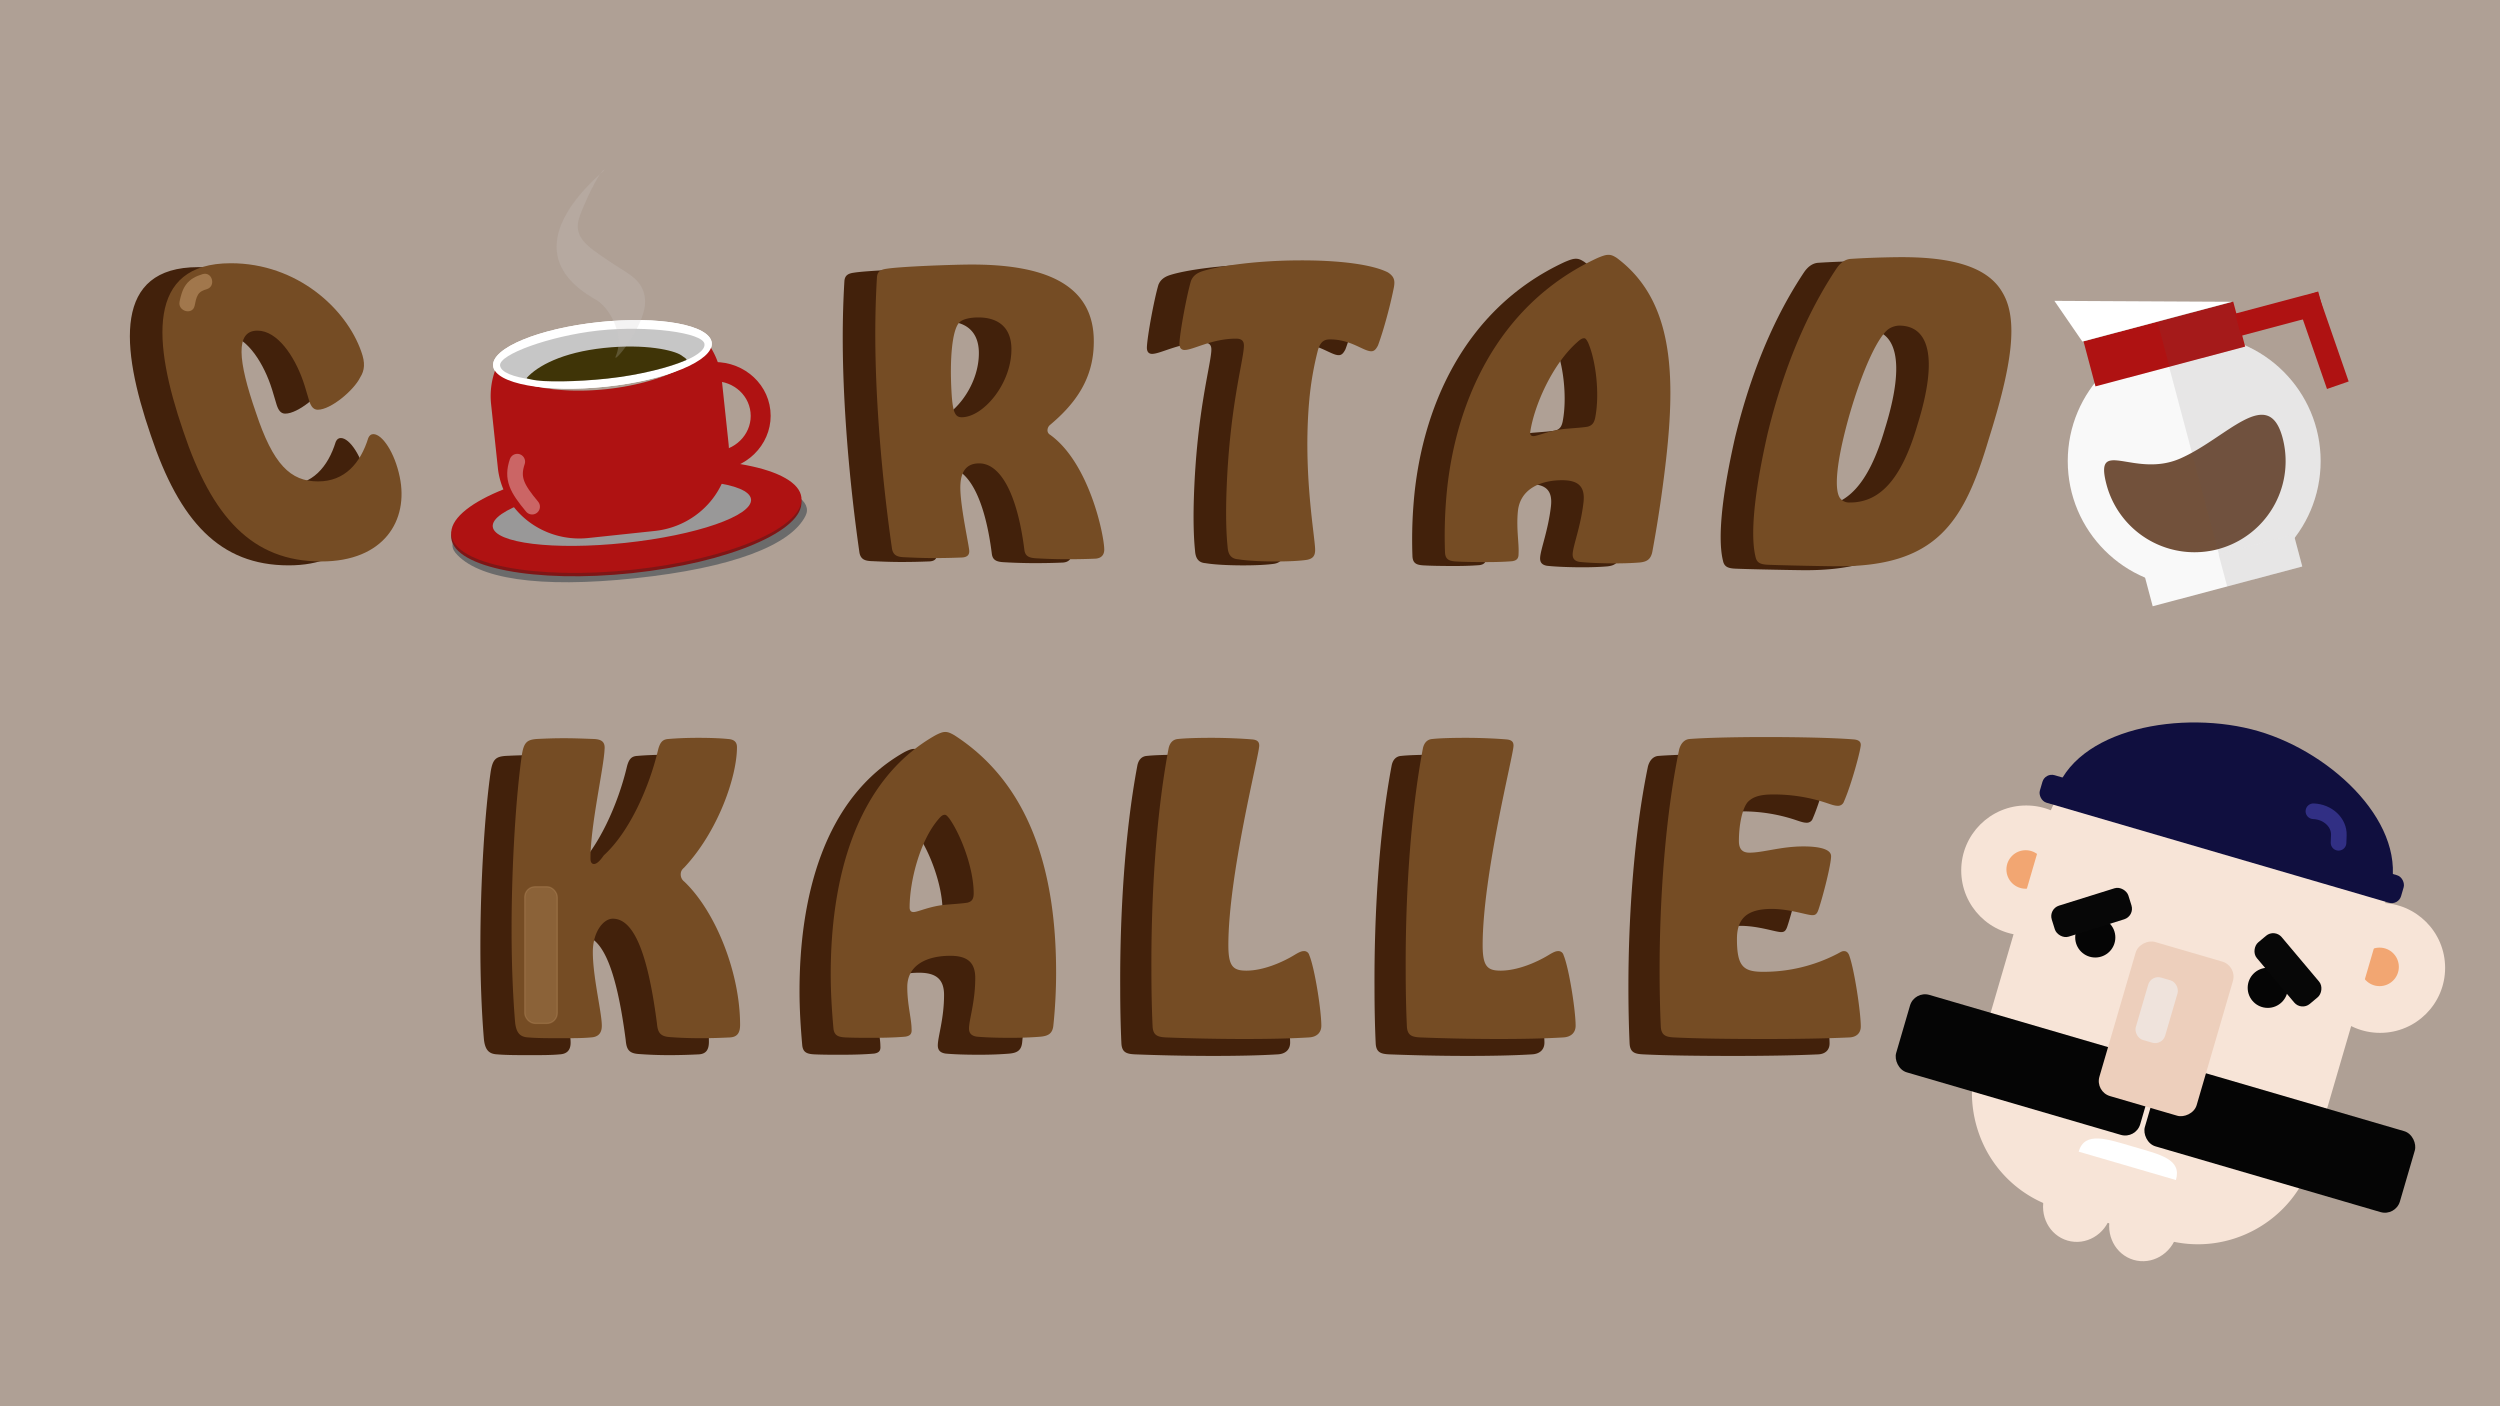 <svg xmlns="http://www.w3.org/2000/svg" width="1920" height="1080" viewBox="0 0 1920 1080"><defs><style>.cls-1{fill:#afa095;}.cls-2{fill:#42210b;}.cls-3{fill:#6b6b6b;}.cls-4{fill:#7f1616;}.cls-5{fill:#af1212;}.cls-6{fill:#999898;}.cls-7{fill:#fff;}.cls-8{fill:#c6c6c6;}.cls-9{fill:#3f3407;}.cls-10{fill:#cecaca;opacity:0.22;}.cls-11{fill:#754c24;}.cls-12,.cls-25{fill:none;stroke-linecap:round;stroke-linejoin:round;stroke-width:12px;}.cls-12{stroke:#fff;opacity:0.35;}.cls-13,.cls-27{fill:#c69c6d;}.cls-13{stroke:#c69c6d;stroke-miterlimit:10;opacity:0.28;}.cls-14{fill:#f9f9f9;}.cls-15{fill:#72513b;}.cls-16{opacity:0.12;}.cls-17{fill:#5b5656;}.cls-18{fill:#f7e4d7;}.cls-19{fill:#f2a672;}.cls-20{fill:#050505;}.cls-21{fill:#edcfbc;}.cls-22{fill:#100f3f;}.cls-23{fill:#efe3dc;}.cls-24{fill:#070707;}.cls-25{stroke:#312f84;}.cls-26{opacity:0.54;}</style></defs><title>Artboard_titel</title><g id="titelskærm"><rect class="cls-1" width="1920" height="1080"/><path class="cls-2" d="M115.738,334.094C92.406,266.093,87.121,205.222,152.161,205.165c51.05-.053,88.844,34.995,100.287,67.84,3.134,8.643,2.674,14.403-.852,19.882-4.774,9.797-22.515,24.786-32.507,24.786-3.24.003-5.144-2.306-6.576-6.626-1.43-4.323-2.91-10.371-4.881-15.843-6.62-18.719-19.572-38.285-34.934-38.276-17.13.013-14.979,23.014-1.212,62.764,13.246,40.04,26.543,53.037,47.782,53.042,20.622.009,32.617-14.123,38.601-33.44.923-2.02,2.147-2.883,3.898-2.883,6.701.002,16.298,13.842,20.236,32.893,6.954,33.195-11.964,64.95-60.39,64.901C168.792,434.172,137.862,400.365,115.738,334.094Z"/><path class="cls-2" d="M655.668,209.442c11.166-1.803,50.698-3.186,64.025-3.264,55.781-.334,95.992,14.061,95.337,59.941-.195,27.636-13.957,46.773-33.575,63.202a5.459,5.459,0,0,0-1.984,4.109,3.911,3.911,0,0,0,2.095,3.524c30.078,21.729,41.428,77.159,41.504,88.064.006,4.418-2.528,6.76-6.76,7.025-5.362.262-14.672.494-24.268.434-7.902-.05-16.088-.394-21.455-.721-5.93-.329-8.213-2.106-8.839-6.217-5.412-43.475-18.513-66.644-34.711-66.672-10.404-.019-14.993,6.995-14.47,20.747.634,15.8,6.754,42.76,6.812,46.574.076,3.221-1.867,4.675-5.247,4.95-6.202.257-14.662.506-23.693.457-7.62-.04-14.967-.372-22.033-.699-3.963-.312-7.655-1.207-8.438-7.051-3.434-23.964-6.979-53.74-9.528-86.693-2.826-37.33-4.535-78.995-1.924-121.552C648.959,211.518,651.307,210.049,655.668,209.442Zm57.93,114.005c16.596.013,38.976-26.36,38.15-53.615-.559-16.402-11.3-23.095-25.47-23.039-6.152.023-11.923,1.215-14.507,3.855-5.485,5.573-7.512,27.784-5.981,53.797C706.688,319.937,708.607,323.445,713.599,323.447Z"/><path class="cls-2" d="M925.815,432.515c-4.226-.331-7.586-2.427-8.016-9.542-1.196-11.269-1.397-26.378-.842-42.371,2.191-62.772,12.315-97.712,13.317-110.745.332-4.144-.662-6.805-6.135-6.784-18.58.077-32.717,8.689-39.335,8.709-2.416.005-4.161-1.466-3.977-5.298.364-8.557,5.591-36.902,8.872-47.838,1.485-3.548,4.164-5.927,9.006-7.436,10.301-3.315,37.357-7.947,72.64-8.231,33.365-.267,58.12,3.382,69.608,9.246,5.335,3.529,5.646,6.808,4.165,13.372-2.79,13.725-7.905,32.233-11.813,42.683-1.688,3.286-3.06,4.483-5.173,4.49-6.022.021-15.657-9.174-31.781-9.101-4.858.02-7.247,2.11-9.14,8.06a240.258,240.258,0,0,0-6.606,37.757c-5.296,57.051,4.733,107.401,4.42,116.345-.137,4.166-1.889,6.237-6.147,7.096-5.106.849-15.278,1.363-26.283,1.277C943.848,434.137,933.415,433.756,925.815,432.515Z"/><path class="cls-2" d="M1093.167,434.21c-5.345-.348-8.121-1.574-8.404-6.977a349.06,349.06,0,0,1,.958-41.698c5.741-70.167,37.573-148.003,116.011-184.328,3.644-1.542,6.16-2.47,8.386-2.494,2.544-.029,4.16.862,6.531,2.344,48.596,36.231,45.564,102.943,34.173,183.872-1.861,13.079-4.048,26.762-6.742,41.34-1.119,6.377-4.341,8.167-9.754,8.72-6.537.54-14.46.762-22.08.682-9.312-.096-18.323-.493-24.21-1.156-3.628-.641-5.49-2.475-5.208-6.404.484-6.651,6.074-20.524,8.265-38.981,1.459-12.103-3.506-17.27-16.165-17.324-16.934-.07-32.541,6.801-34.2,23.965-1.298,13.554,1.021,24.724.518,32.56.072,3.317-1.159,5.113-4.864,5.68-6.245.544-14.727.763-23.757.679C1105.57,434.621,1099.643,434.569,1093.167,434.21Zm85.504-101.98c7.114-.599,11.843-.896,15.458-1.5,3.673-.905,5.231-3.025,6.05-7.259,3.627-19.068.144-44.765-5.687-57.707-1.066-1.806-1.674-3.01-2.889-3.003-1.518.007-2.959.921-5.293,3.042-19.515,17.289-33.091,49.231-36.008,68.512-.431,2.71.597,3.618,2.343,3.62C1156.13,337.942,1165.944,333.129,1178.671,332.231Z"/><path class="cls-2" d="M1331.641,436.666c-4.769-.363-6.923-1.611-8.043-4.691-2.521-8.934-5.551-31.905,8.841-95.623C1347.987,272.32,1369.982,232.406,1385.578,209c3.407-4.926,7.101-6.803,10.405-7.147,10.73-.733,24.188-1.196,35.915-1.336,39.363-.458,69.096,6.205,81.017,27.166,12.488,20.939,7.164,56.176-10.499,112.346-19.035,63.989-39.687,98.889-118.907,97.862C1369.117,437.714,1337.258,437.035,1331.641,436.666ZM1447.58,329.381c16.568-53.047,8.303-76.495-14.295-76.311a15.578,15.578,0,0,0-8.14,2.829c-7.74,5.902-19.24,29.363-29.857,66.046-10.773,38.221-11.365,57.631-7.2,63.526a8.581,8.581,0,0,0,7.379,3.446C1417.468,389.08,1434.854,373.109,1447.58,329.381Z"/><path class="cls-3" d="M618.66,396.127c-11.316,22.744-56.615,40.092-130.867,47.974s-121.522.36-138.039-19.59c-16.015-19.343,55.451-51.061,129.703-58.943S629.839,373.659,618.66,396.127Z"/><ellipse class="cls-4" cx="480.997" cy="399.004" rx="135.2" ry="41.406" transform="translate(-39.431 53.002) rotate(-6.059)"/><ellipse class="cls-5" cx="481.058" cy="396.425" rx="135.2" ry="41.406" transform="translate(-39.158 52.995) rotate(-6.059)"/><ellipse class="cls-6" cx="477.616" cy="393.968" rx="99.735" ry="23.108" transform="translate(-38.918 52.617) rotate(-6.059)"/><path class="cls-7" d="M546.623,263.264c1.454,13.697-34.785,28.772-81.147,33.693s-85.29-2.175-86.743-15.871,34.951-28.79,81.313-33.711S545.169,249.567,546.623,263.264Z"/><path class="cls-5" d="M465.679,298.865c-37.396,3.97-70.451-2.662-85.023-15.466a58.389,58.389,0,0,0-3.503,26.964l5.195,48.941c3.537,33.319,34.824,57.567,69.526,53.883l50.973-5.411c34.702-3.684,60.201-33.959,56.664-67.278l-5.195-48.941a58.379,58.379,0,0,0-8.947-25.411C533.664,281.617,502.873,294.917,465.679,298.865Z"/><path class="cls-7" d="M546.623,263.264c1.454,13.697-34.785,28.772-81.147,33.693s-85.29-2.175-86.743-15.871,34.951-28.79,81.313-33.711S545.169,249.567,546.623,263.264Z"/><path class="cls-8" d="M541.011,264.021c1.712,9.983-32.611,22.128-76.352,26.915-43.329,4.741-79.52.02-80.611-10.253-.903-8.508,38.212-22.565,74.537-26.716.556-.064,1.196-.134,1.97-.215C497.529,249.906,539.539,255.441,541.011,264.021Z"/><path class="cls-9" d="M404.486,290.249c8.395-9.251,27.245-19.612,59.341-23.019s53.818,1.857,59.365,5.595c5.771,3.889,4.229,3.46,2.459,4.24-10.556,4.657-33.865,11.001-59.212,13.681-23.391,2.473-49.526,3.007-58.142.706-1.653-.441-3.79-.5-3.811-1.203"/><path class="cls-5" d="M552.977,360.978c23.775-2.524,41.084-23.075,38.661-45.903s-23.661-39.288-47.437-36.764m1.552,14.626c15.363-1.631,29.085,9.005,30.651,23.755s-9.619,28.03-24.981,29.66"/><path class="cls-10" d="M473.014,273.329c-3.655,8.642,23.962-24.156,22.372-43.18a26.594,26.594,0,0,0-1.139-6.018c-3.43-10.497-12.815-14.495-24.19-22.09-16.008-10.688-24.109-16.097-26.016-24.99-1.349-6.288,1.634-12.928,7.599-26.208,2.686-5.979,9.563-19.106,11.917-20.235,8.603-4.129-80.636,57.432-6.196,99.368C468.465,236.231,479.707,257.506,473.014,273.329Z"/><path class="cls-2" d="M381.835,809.75c-6-.3-9.3-3-10.2-11.7-1.8-21.601-2.7-46.2-2.7-71.101,0-51.601,3.6-104.102,7.8-133.501,1.5-10.2,3.9-12.301,11.4-12.9,5.7-.3,13.2-.601,21-.601,7.5,0,15.3.301,23.1.601,5.7.3,8.7,2.1,8.1,8.1-.6,14.101-10.8,58.201-10.8,83.701,0,2.7.9,4.2,2.7,4.2s4.2-1.8,7.5-6.601c20.1-18.3,35.1-53.1,41.701-81.001,1.5-6,3.6-8.1,7.8-8.399,6.9-.601,15-.899,23.1-.899,8.7,0,17.1.299,22.8.899,4.8.3,6.9,2.399,6.9,6.3,0,22.5-14.4,64.501-40.501,92.401-2.1,1.8-2.7,3.3-2.7,5.399a6.814,6.814,0,0,0,2.7,5.4c24,22.8,42.9,69.9,42.9,110.102,0,6.3-2.4,9.3-7.8,9.6-6.3.3-13.8.6-22.8.6-7.8,0-15.9-.3-23.7-.899-7.2-.601-9-3.601-9.6-10.801-7.5-57.601-18.9-80.101-33.9-80.101-7.2,0-15.3,10.2-15.3,25.501,0,19.5,6.9,46.5,6.9,56.7,0,6-3,8.7-8.4,9-6.3.6-14.1.6-22.5.6C398.035,810.35,388.735,810.35,381.835,809.75Z"/><path class="cls-2" d="M625.431,809.75c-5.7-.3-8.7-1.5-9.3-6.9-1.2-13.5-2.1-27.3-2.1-41.7,0-70.2,17.7-148.201,80.701-183.601,3-1.5,5.1-2.4,7.2-2.4,2.4,0,4.2.899,6.9,2.4,57,36.6,78.301,102.301,78.301,182.101a391.5,391.5,0,0,1-2.1,40.801c-.6,6.3-3.9,8.1-9.6,8.7-6.9.6-15.3.899-23.4.899-9.9,0-19.5-.3-25.8-.899-3.9-.601-6-2.4-6-6.301,0-6.6,4.8-20.399,4.8-38.7,0-12-6-17.1-19.2-17.1-17.7,0-33,6.899-33,24,0,13.5,3.3,24.6,3.3,32.4.3,3.3-.9,5.1-4.8,5.7-6.6.6-15.6.899-25.2.899C638.631,810.05,632.331,810.05,625.431,809.75Zm78-102.001c7.2-.6,12-.9,15.6-1.5,3.6-.9,4.8-3,4.8-7.2,0-18.9-9.6-44.4-18.6-57.301-1.5-1.8-2.4-3-3.6-3-1.5,0-2.7.9-4.5,3-15,17.101-22.5,48.9-22.5,68.101,0,2.7,1.2,3.601,3,3.601C681.231,713.449,690.531,708.649,703.431,707.749Z"/><path class="cls-2" d="M981.526,746.449c4.2,9.9,9.3,42.601,9.3,54.301,0,5.1-3.3,8.7-9.6,9-14.7.9-32.4,1.2-49.501,1.2-22.8,0-44.7-.601-60-1.2-6.6-.3-10.2-1.5-10.5-8.7-.6-12.9-.9-27.3-.9-42.301-.3-54.601,3.3-118.501,13.2-171.001.9-4.2,3.3-6.9,7.2-7.2,5.4-.601,15-.9,25.8-.9,11.7,0,24,.601,30.9,1.2,4.5.3,5.7,2.1,5.7,4.8,0,7.2-23.7,99.001-23.7,153.302,0,16.2,3.6,19.5,13.8,19.5,12.601,0,27.001-6,36.9-12,3.9-2.399,5.7-3,7.2-3A4.026,4.026,0,0,1,981.526,746.449Z"/><path class="cls-2" d="M1176.822,746.449c4.2,9.9,9.3,42.601,9.3,54.301,0,5.1-3.3,8.7-9.6,9-14.7.9-32.4,1.2-49.501,1.2-22.8,0-44.7-.601-60-1.2-6.601-.3-10.2-1.5-10.5-8.7-.601-12.9-.9-27.3-.9-42.301-.3-54.601,3.3-118.501,13.2-171.001.899-4.2,3.3-6.9,7.2-7.2,5.399-.601,15-.9,25.8-.9,11.7,0,24,.601,30.9,1.2,4.5.3,5.7,2.1,5.7,4.8,0,7.2-23.7,99.001-23.7,153.302,0,16.2,3.6,19.5,13.8,19.5,12.601,0,27.001-6,36.9-12,3.9-2.399,5.7-3,7.2-3A4.026,4.026,0,0,1,1176.822,746.449Z"/><path class="cls-2" d="M1262.017,809.75c-6.6-.3-10.199-1.5-10.5-8.7-.6-13.2-.899-27.9-.899-43.2,0-53.4,4.2-117.001,15-169.202,1.2-4.5,3.9-7.8,8.1-8.1,11.101-.9,34.201-1.5,58.201-1.5,26.1,0,52.5.6,67.5,1.8,4.501.3,5.7,2.1,5.7,4.2,0,3.899-7.2,30.601-12.899,43.5a4.747,4.747,0,0,1-4.801,3.301c-2.399,0-4.8-.9-9.3-2.4a128.137,128.137,0,0,0-40.5-6.3c-9.9,0-15.301,1.8-19.2,5.7-4.5,5.1-6.9,18.3-6.9,30,0,6.3,2.7,9,8.1,9,10.501,0,24.301-4.8,41.4-4.8,12.301,0,21.301,2.1,21.301,7.5,0,6.3-6,30-9.601,40.8-1.199,3.601-2.399,4.5-4.8,4.5-4.2,0-17.4-4.8-31.2-4.8-19.8,0-26.7,8.101-26.7,23.101,0,21,4.8,25.2,20.101,25.2a122.798,122.798,0,0,0,56.4-13.5c3-1.5,3.899-2.4,5.7-2.4s3,.9,3.899,3c3.9,10.2,9,43.501,9,54.9,0,4.801-3,8.101-8.7,8.4-19.5.9-42.6,1.2-64.8,1.2C1305.218,810.95,1280.018,810.65,1262.017,809.75Z"/><path class="cls-11" d="M405.793,796.75c-6-.3-9.3-3-10.2-11.7-1.8-21.601-2.7-46.2-2.7-71.101,0-51.601,3.6-104.102,7.8-133.501,1.5-10.2,3.9-12.301,11.4-12.9,5.7-.3,13.2-.601,21-.601,7.5,0,15.3.301,23.1.601,5.7.3,8.7,2.1,8.1,8.1-.6,14.101-10.8,58.201-10.8,83.701,0,2.7.9,4.2,2.7,4.2s4.2-1.8,7.5-6.601c20.1-18.3,35.101-53.1,41.701-81.001,1.5-6,3.6-8.1,7.8-8.399,6.9-.601,15-.899,23.1-.899,8.7,0,17.1.299,22.8.899,4.8.3,6.9,2.399,6.9,6.3,0,22.5-14.4,64.501-40.5,92.401-2.1,1.8-2.7,3.3-2.7,5.399a6.814,6.814,0,0,0,2.7,5.4c24,22.8,42.9,69.9,42.9,110.102,0,6.3-2.4,9.3-7.8,9.6-6.3.3-13.8.6-22.8.6-7.8,0-15.9-.3-23.701-.899-7.2-.601-9-3.601-9.6-10.801-7.5-57.601-18.9-80.101-33.9-80.101-7.2,0-15.3,10.2-15.3,25.501,0,19.5,6.9,46.5,6.9,56.7,0,6-3,8.7-8.4,9-6.3.6-14.1.6-22.5.6C421.994,797.35,412.693,797.35,405.793,796.75Z"/><path class="cls-11" d="M649.389,796.75c-5.7-.3-8.7-1.5-9.3-6.9-1.2-13.5-2.1-27.3-2.1-41.7,0-70.2,17.7-148.201,80.701-183.601,3-1.5,5.1-2.4,7.2-2.4,2.4,0,4.2.899,6.9,2.4,57,36.6,78.301,102.301,78.301,182.101a391.5,391.5,0,0,1-2.1,40.801c-.6,6.3-3.9,8.1-9.6,8.7-6.9.6-15.3.899-23.4.899-9.9,0-19.5-.3-25.8-.899-3.9-.601-6-2.4-6-6.301,0-6.6,4.8-20.399,4.8-38.7,0-12-6-17.1-19.2-17.1-17.7,0-33,6.899-33,24,0,13.5,3.3,24.6,3.3,32.4.3,3.3-.9,5.1-4.8,5.7-6.6.6-15.6.899-25.2.899C662.589,797.05,656.289,797.05,649.389,796.75Zm78-102.001c7.2-.6,12-.9,15.6-1.5,3.6-.9,4.8-3,4.8-7.2,0-18.9-9.6-44.4-18.6-57.301-1.5-1.8-2.4-3-3.6-3-1.5,0-2.7.9-4.5,3-15,17.101-22.5,48.9-22.5,68.101,0,2.7,1.2,3.601,3,3.601C705.189,700.449,714.489,695.649,727.389,694.749Z"/><path class="cls-11" d="M1005.484,733.449c4.2,9.9,9.3,42.601,9.3,54.301,0,5.1-3.3,8.7-9.6,9-14.7.9-32.4,1.2-49.501,1.2-22.8,0-44.7-.601-60-1.2-6.6-.3-10.2-1.5-10.5-8.7-.6-12.9-.9-27.3-.9-42.301-.3-54.601,3.3-118.501,13.2-171.001.9-4.2,3.3-6.9,7.2-7.2,5.4-.601,15-.9,25.8-.9,11.7,0,24,.601,30.9,1.2,4.5.3,5.7,2.1,5.7,4.8,0,7.2-23.7,99.001-23.7,153.302,0,16.2,3.6,19.5,13.8,19.5,12.601,0,27.001-6,36.9-12,3.9-2.399,5.7-3,7.2-3A4.026,4.026,0,0,1,1005.484,733.449Z"/><path class="cls-11" d="M1200.78,733.449c4.2,9.9,9.3,42.601,9.3,54.301,0,5.1-3.3,8.7-9.6,9-14.7.9-32.4,1.2-49.501,1.2-22.8,0-44.7-.601-60-1.2-6.601-.3-10.2-1.5-10.5-8.7-.601-12.9-.9-27.3-.9-42.301-.3-54.601,3.3-118.501,13.2-171.001.899-4.2,3.3-6.9,7.2-7.2,5.399-.601,15-.9,25.8-.9,11.7,0,24,.601,30.9,1.2,4.5.3,5.7,2.1,5.7,4.8,0,7.2-23.7,99.001-23.7,153.302,0,16.2,3.6,19.5,13.8,19.5,12.601,0,27.001-6,36.9-12,3.9-2.399,5.7-3,7.2-3A4.026,4.026,0,0,1,1200.78,733.449Z"/><path class="cls-11" d="M1285.975,796.75c-6.6-.3-10.199-1.5-10.5-8.7-.6-13.2-.899-27.9-.899-43.2,0-53.4,4.2-117.001,15-169.202,1.2-4.5,3.9-7.8,8.1-8.1,11.101-.9,34.201-1.5,58.201-1.5,26.1,0,52.5.6,67.5,1.8,4.501.3,5.7,2.1,5.7,4.2,0,3.899-7.2,30.601-12.899,43.5a4.747,4.747,0,0,1-4.801,3.301c-2.399,0-4.8-.9-9.3-2.4a128.137,128.137,0,0,0-40.5-6.3c-9.9,0-15.301,1.8-19.2,5.7-4.5,5.1-6.9,18.3-6.9,30,0,6.3,2.7,9,8.1,9,10.501,0,24.301-4.8,41.4-4.8,12.301,0,21.301,2.1,21.301,7.5,0,6.3-6,30-9.601,40.8-1.199,3.601-2.399,4.5-4.8,4.5-4.2,0-17.4-4.8-31.2-4.8-19.8,0-26.7,8.101-26.7,23.101,0,21,4.8,25.2,20.101,25.2a122.798,122.798,0,0,0,56.4-13.5c3-1.5,3.899-2.4,5.7-2.4s3,.9,3.899,3c3.9,10.2,9,43.501,9,54.9,0,4.801-3,8.101-8.7,8.4-19.5.9-42.6,1.2-64.8,1.2C1329.176,797.95,1303.976,797.65,1285.975,796.75Z"/><path class="cls-12" d="M408.672,389.126c-11.756-14.143-15.783-21.632-11.403-34.581h0"/><rect class="cls-13" x="403" y="681" width="25" height="105" rx="8" ry="8"/><circle class="cls-14" cx="1685.137" cy="354.121" r="97.101"/><path class="cls-15" d="M1753.041,336.327a69.952,69.952,0,0,1-135.21,35.935c-9.923-37.337,20.983-4.671,56.421-20.056C1710.072,336.653,1742.034,294.968,1753.041,336.327Z"/><g class="cls-16"><path class="cls-17" d="M1660.196,260.277a97.101,97.101,0,1,1,49.881,187.687"/></g><rect class="cls-14" x="1648.004" y="425.318" width="118.87" height="25.437" transform="translate(-55.227 453.255) rotate(-14.883)"/><rect class="cls-5" x="1601.829" y="246.441" width="118.87" height="35.71" transform="matrix(0.967, -0.257, 0.257, 0.967, -12.151, 435.566)"/><polyline class="cls-7" points="1714.118 231.774 1599.237 262.306 1577.773 231.061"/><rect class="cls-5" x="1709.98" y="233.111" width="72.887" height="17.61" transform="matrix(0.967, -0.257, 0.257, 0.967, -3.545, 456.689)"/><rect class="cls-5" x="1747.052" y="252.615" width="72.887" height="17.61" transform="translate(1445.862 -1509.229) rotate(70.865)"/><g class="cls-16"><rect class="cls-17" x="1660.507" y="238.776" width="59.19" height="35.71" transform="translate(-9.215 442.716) rotate(-14.883)"/></g><g class="cls-16"><rect class="cls-17" x="1706.201" y="417.716" width="59.679" height="25.437" transform="translate(-52.315 460.347) rotate(-14.883)"/></g><path class="cls-11" d="M140.738,331.094c-23.332-68.001-28.617-128.873,36.423-128.929,51.05-.054,88.844,34.994,100.287,67.84,3.134,8.639,2.674,14.404-.852,19.882-4.774,9.796-22.515,24.788-32.507,24.786-3.24-.001-5.144-2.302-6.576-6.626-1.43-4.323-2.91-10.373-4.881-15.843-6.62-18.719-19.572-38.284-34.934-38.276-17.13.01-14.979,23.015-1.212,62.764,13.246,40.041,26.543,53.038,47.782,53.042,20.623.011,32.617-14.12,38.601-33.44.923-2.017,2.148-2.885,3.898-2.883,6.7.002,16.298,13.844,20.236,32.893,6.954,33.193-11.964,64.95-60.39,64.901C193.792,431.172,162.862,397.365,140.738,331.094Z"/><path class="cls-11" d="M680.668,206.442c11.166-1.803,50.697-3.185,64.025-3.264,55.781-.334,95.992,14.061,95.337,59.941-.196,27.635-13.957,46.772-33.575,63.202a5.458,5.458,0,0,0-1.984,4.109,3.912,3.912,0,0,0,2.095,3.524c30.078,21.729,41.428,77.158,41.504,88.064.006,4.419-2.528,6.759-6.76,7.025-5.362.258-14.673.495-24.268.434-7.902-.051-16.088-.394-21.455-.721-5.93-.328-8.213-2.107-8.839-6.217-5.411-43.476-18.512-66.645-34.711-66.672-10.403-.019-14.993,6.995-14.47,20.747.634,15.799,6.753,42.76,6.812,46.574.076,3.221-1.867,4.674-5.247,4.95-6.203.257-14.662.508-23.693.457-7.619-.04-14.967-.371-22.033-.699-3.962-.313-7.656-1.208-8.438-7.051-3.434-23.964-6.979-53.739-9.528-86.693-2.826-37.333-4.535-78.992-1.924-121.552C673.96,208.516,676.307,207.048,680.668,206.442Zm57.93,114.005c16.596.013,38.975-26.361,38.15-53.615-.559-16.404-11.3-23.096-25.47-23.039-6.152.02-11.923,1.216-14.507,3.855-5.485,5.574-7.512,27.783-5.981,53.797C731.688,316.938,733.607,320.448,738.599,320.447Z"/><path class="cls-11" d="M950.816,429.515c-4.226-.331-7.587-2.43-8.017-9.542-1.195-11.266-1.397-26.382-.842-42.371,2.191-62.772,12.315-97.712,13.317-110.745.332-4.146-.662-6.807-6.136-6.784-18.581.078-32.716,8.69-39.335,8.709-2.416.008-4.161-1.462-3.977-5.298.364-8.556,5.591-36.901,8.872-47.838,1.486-3.55,4.164-5.926,9.006-7.436,10.301-3.315,37.357-7.948,72.64-8.231,33.365-.268,58.121,3.38,69.608,9.246,5.334,3.53,5.646,6.808,4.165,13.372-2.79,13.727-7.905,32.236-11.813,42.683-1.688,3.288-3.06,4.48-5.173,4.49-6.021.021-15.658-9.173-31.781-9.101-4.858.021-7.246,2.111-9.14,8.06a240.167,240.167,0,0,0-6.606,37.757c-5.296,57.051,4.733,107.401,4.42,116.345-.137,4.168-1.889,6.237-6.147,7.096-5.106.852-15.278,1.364-26.283,1.277C968.848,431.139,958.415,430.756,950.816,429.515Z"/><path class="cls-11" d="M1118.167,431.21c-5.346-.35-8.12-1.575-8.404-6.977a349.2,349.2,0,0,1,.958-41.698c5.742-70.166,37.573-148.002,116.011-184.328,3.643-1.541,6.161-2.47,8.386-2.494,2.543-.025,4.161.861,6.531,2.344,48.594,36.229,45.565,102.943,34.173,183.872-1.86,13.077-4.049,26.763-6.742,41.34-1.118,6.382-4.34,8.17-9.754,8.72-6.537.54-14.46.763-22.08.682-9.312-.096-18.323-.491-24.21-1.156-3.627-.639-5.491-2.475-5.208-6.404.484-6.651,6.074-20.523,8.265-38.981,1.458-12.102-3.506-17.27-16.165-17.324-16.933-.069-32.542,6.8-34.2,23.965-1.298,13.553,1.021,24.723.518,32.56.072,3.316-1.159,5.114-4.864,5.68-6.245.544-14.727.763-23.757.679C1130.569,431.626,1124.644,431.57,1118.167,431.21Zm85.504-101.98c7.114-.599,11.841-.896,15.458-1.5,3.674-.906,5.231-3.023,6.05-7.259,3.628-19.069.144-44.767-5.687-57.707-1.065-1.805-1.674-3.01-2.889-3.003-1.518.01-2.96.919-5.293,3.042-19.515,17.29-33.091,49.231-36.008,68.512-.43,2.711.597,3.618,2.343,3.62C1181.13,334.942,1190.944,330.129,1203.671,329.231Z"/><path class="cls-11" d="M1356.641,433.666c-4.769-.362-6.923-1.613-8.043-4.691-2.522-8.93-5.55-31.907,8.841-95.623,15.549-64.031,37.543-103.945,53.139-127.352,3.407-4.926,7.102-6.802,10.405-7.147,10.729-.733,24.188-1.195,35.915-1.336,39.363-.457,69.096,6.205,81.017,27.165,12.488,20.939,7.164,56.175-10.499,112.347-19.035,63.988-39.688,98.889-118.907,97.862C1394.118,434.717,1362.258,434.034,1356.641,433.666ZM1472.58,326.381c16.569-53.046,8.304-76.496-14.295-76.311a15.613,15.613,0,0,0-8.14,2.829c-7.739,5.903-19.239,29.364-29.857,66.046-10.772,38.223-11.364,57.629-7.2,63.526a8.58,8.58,0,0,0,7.379,3.446C1442.469,386.078,1459.854,370.106,1472.58,326.381Z"/><circle class="cls-18" cx="1556.136" cy="668.521" r="49.915"/><circle class="cls-19" cx="1555.717" cy="667.756" r="14.79"/><circle class="cls-18" cx="1827.937" cy="743.324" r="49.915"/><circle class="cls-19" cx="1827.518" cy="742.56" r="14.79"/><path class="cls-18" d="M1662.5,951.945l-82.224-24.017a91.22,91.22,0,0,1-54.494-43.919,94.522,94.522,0,0,1-11.334-43.117,91.097,91.097,0,0,1,3.652-26.449q26.416-90.434,52.831-180.868c14.11-48.306,65.178-76.285,113.484-62.175l82.224,24.017a91.219,91.219,0,0,1,54.494,43.919,94.442,94.442,0,0,1,10.857,53.404,88.612,88.612,0,0,1-3.175,16.162q-26.415,90.434-52.831,180.868C1761.874,938.077,1710.806,966.056,1662.5,951.945Z"/><rect class="cls-20" x="1648.881" y="842.188" width="204.064" height="64.751" rx="12" ry="12" transform="translate(315.44 -455.84) rotate(16.283)"/><rect class="cls-20" x="1457.66" y="786.854" width="195.255" height="61.956" rx="12" ry="12" transform="translate(291.687 -403.267) rotate(16.283)"/><rect class="cls-21" x="1601.95" y="751.246" width="123.319" height="77.808" rx="12" ry="12" transform="translate(438.712 2165.49) rotate(-73.717)"/><circle class="cls-20" cx="1741.637" cy="758.646" r="15.415"/><circle class="cls-20" cx="1609.172" cy="719.954" r="15.415"/><path class="cls-22" d="M1578.1,610.678c15.062-51.565,98.631-65.993,156.399-49.119S1850.412,634.255,1835.35,685.82"/><rect class="cls-23" x="1644.589" y="750.832" width="23.489" height="49.915" rx="8" ry="8" transform="translate(283.952 -433.284) rotate(16.283)"/><rect class="cls-24" x="1726.315" y="732.345" width="61.66" height="24.957" rx="8.5" ry="8.5" transform="translate(1196.046 -1079.317) rotate(49.931)"/><ellipse class="cls-18" cx="1595.619" cy="926.13" rx="27.738" ry="26.447" transform="translate(259.259 2198.08) rotate(-73.717)"/><ellipse class="cls-18" cx="1646.391" cy="940.96" rx="27.738" ry="26.447" transform="translate(281.56 2257.488) rotate(-73.717)"/><rect class="cls-22" x="1561.808" y="633.315" width="289" height="22.021" rx="7.5" ry="7.5" transform="translate(249.097 -452.569) rotate(16.283)"/><path class="cls-7" d="M1596.421,884.453c4.66-15.955,21.746-9.707,42.37-3.683s36.977,9.544,32.317,25.499"/><path class="cls-25" d="M1776.693,623.039c11.1.413,19.888,8.673,19.528,18.355l-.218,5.868"/><rect class="cls-24" x="1575.531" y="688.301" width="61.66" height="24.957" rx="8.5" ry="8.5" transform="translate(3348.662 890.177) rotate(162.635)"/><g class="cls-26"><path class="cls-27" d="M149.489,234.768c.587-2.809,1.075-5.922,2.577-8.419,1.512-2.513,4.016-3.433,6.718-4.25,7.373-2.229,4.231-13.815-3.19-11.571-5.03,1.52-9.586,3.753-12.756,8.085-2.78,3.801-3.972,8.425-4.921,12.965-1.574,7.535,9.991,10.757,11.571,3.19Z"/></g></g></svg>

